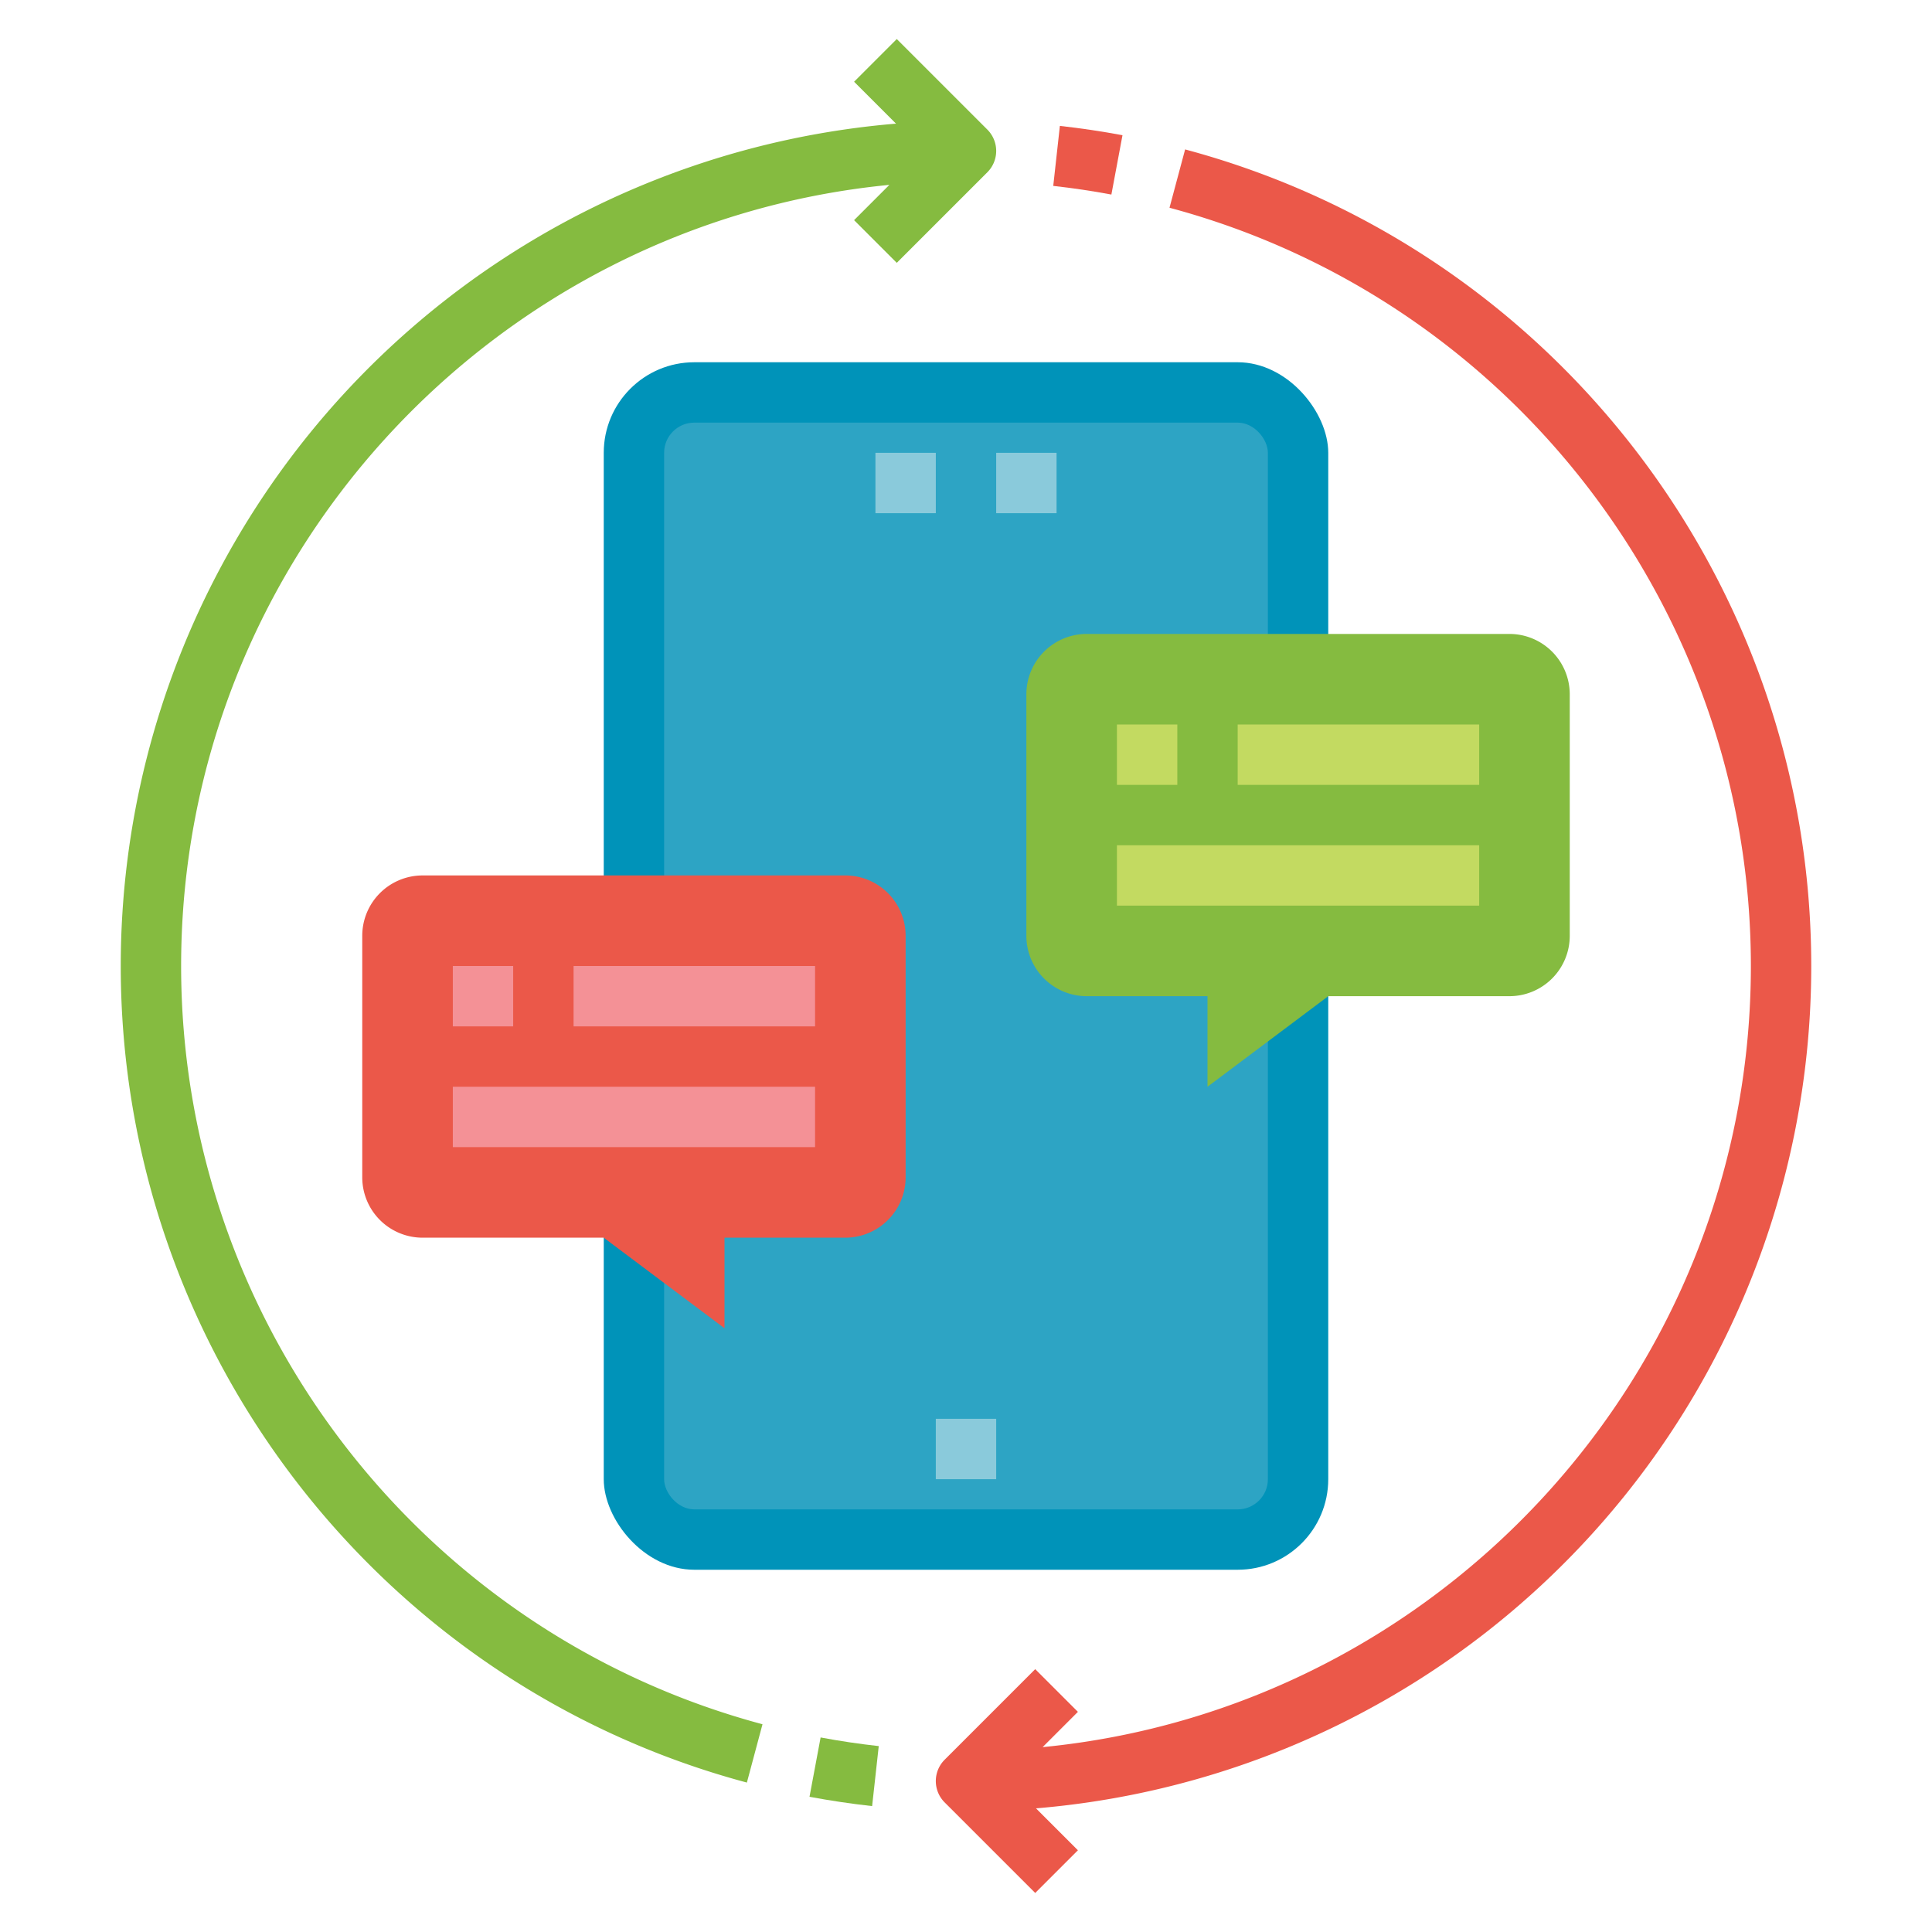 <svg id="Flat" height="512" viewBox="0 0 512 512" width="512" xmlns="http://www.w3.org/2000/svg"><rect fill="#0093b9" height="320" rx="24" width="192" x="160" y="96"/><rect fill="#2da4c4" height="288" rx="8" width="160" x="176" y="112"/><g fill="#8acadb"><path d="m248 376h16v16h-16z"/><path d="m264 120h16v16h-16z"/><path d="m232 120h16v16h-16z"/></g><path d="m480 256c0-101.259-68.233-190.245-165.931-216.4l-4.138 15.456c90.714 24.285 154.069 106.915 154.069 200.944 0 107.84-82.5 196.766-187.693 207.007l9.35-9.35-11.314-11.314-24 24a8 8 0 0 0 0 11.314l24 24 11.314-11.314-11.11-11.11a224 224 0 0 0 205.453-223.233z" fill="#eb5849"/><path d="m297.472 35.833c-5.472-1.024-11.055-1.854-16.594-2.466l-1.756 15.9c5.142.568 10.326 1.338 15.406 2.29z" fill="#eb5849"/><path d="m214.528 476.167c5.472 1.024 11.055 1.854 16.594 2.466l1.756-15.9c-5.142-.568-10.326-1.338-15.406-2.29z" fill="#85bb40"/><path d="m261.657 34.343-24-24-11.314 11.314 11.11 11.11a224 224 0 0 0 -205.453 223.233c0 101.259 68.233 190.245 165.931 216.4l4.138-15.456c-90.714-24.285-154.069-106.915-154.069-200.944 0-107.84 82.5-196.766 187.693-207.007l-9.35 9.35 11.314 11.314 24-24a8 8 0 0 0 0-11.314z" fill="#85bb40"/><path d="m400 264h-48l-32 24v-24h-32a16 16 0 0 1 -16-16v-64a16 16 0 0 1 16-16h112a16 16 0 0 1 16 16v64a16 16 0 0 1 -16 16z" fill="#85bb40"/><path d="m296 192h16v16h-16z" fill="#c3da61"/><path d="m328 192h64v16h-64z" fill="#c3da61"/><path d="m296 224h96v16h-96z" fill="#c3da61"/><path d="m112 328h48l32 24v-24h32a16 16 0 0 0 16-16v-64a16 16 0 0 0 -16-16h-112a16 16 0 0 0 -16 16v64a16 16 0 0 0 16 16z" fill="#eb5849"/><path d="m120 256h16v16h-16z" fill="#f49196"/><path d="m152 256h64v16h-64z" fill="#f49196"/><path d="m120 288h96v16h-96z" fill="#f49196"/></svg>